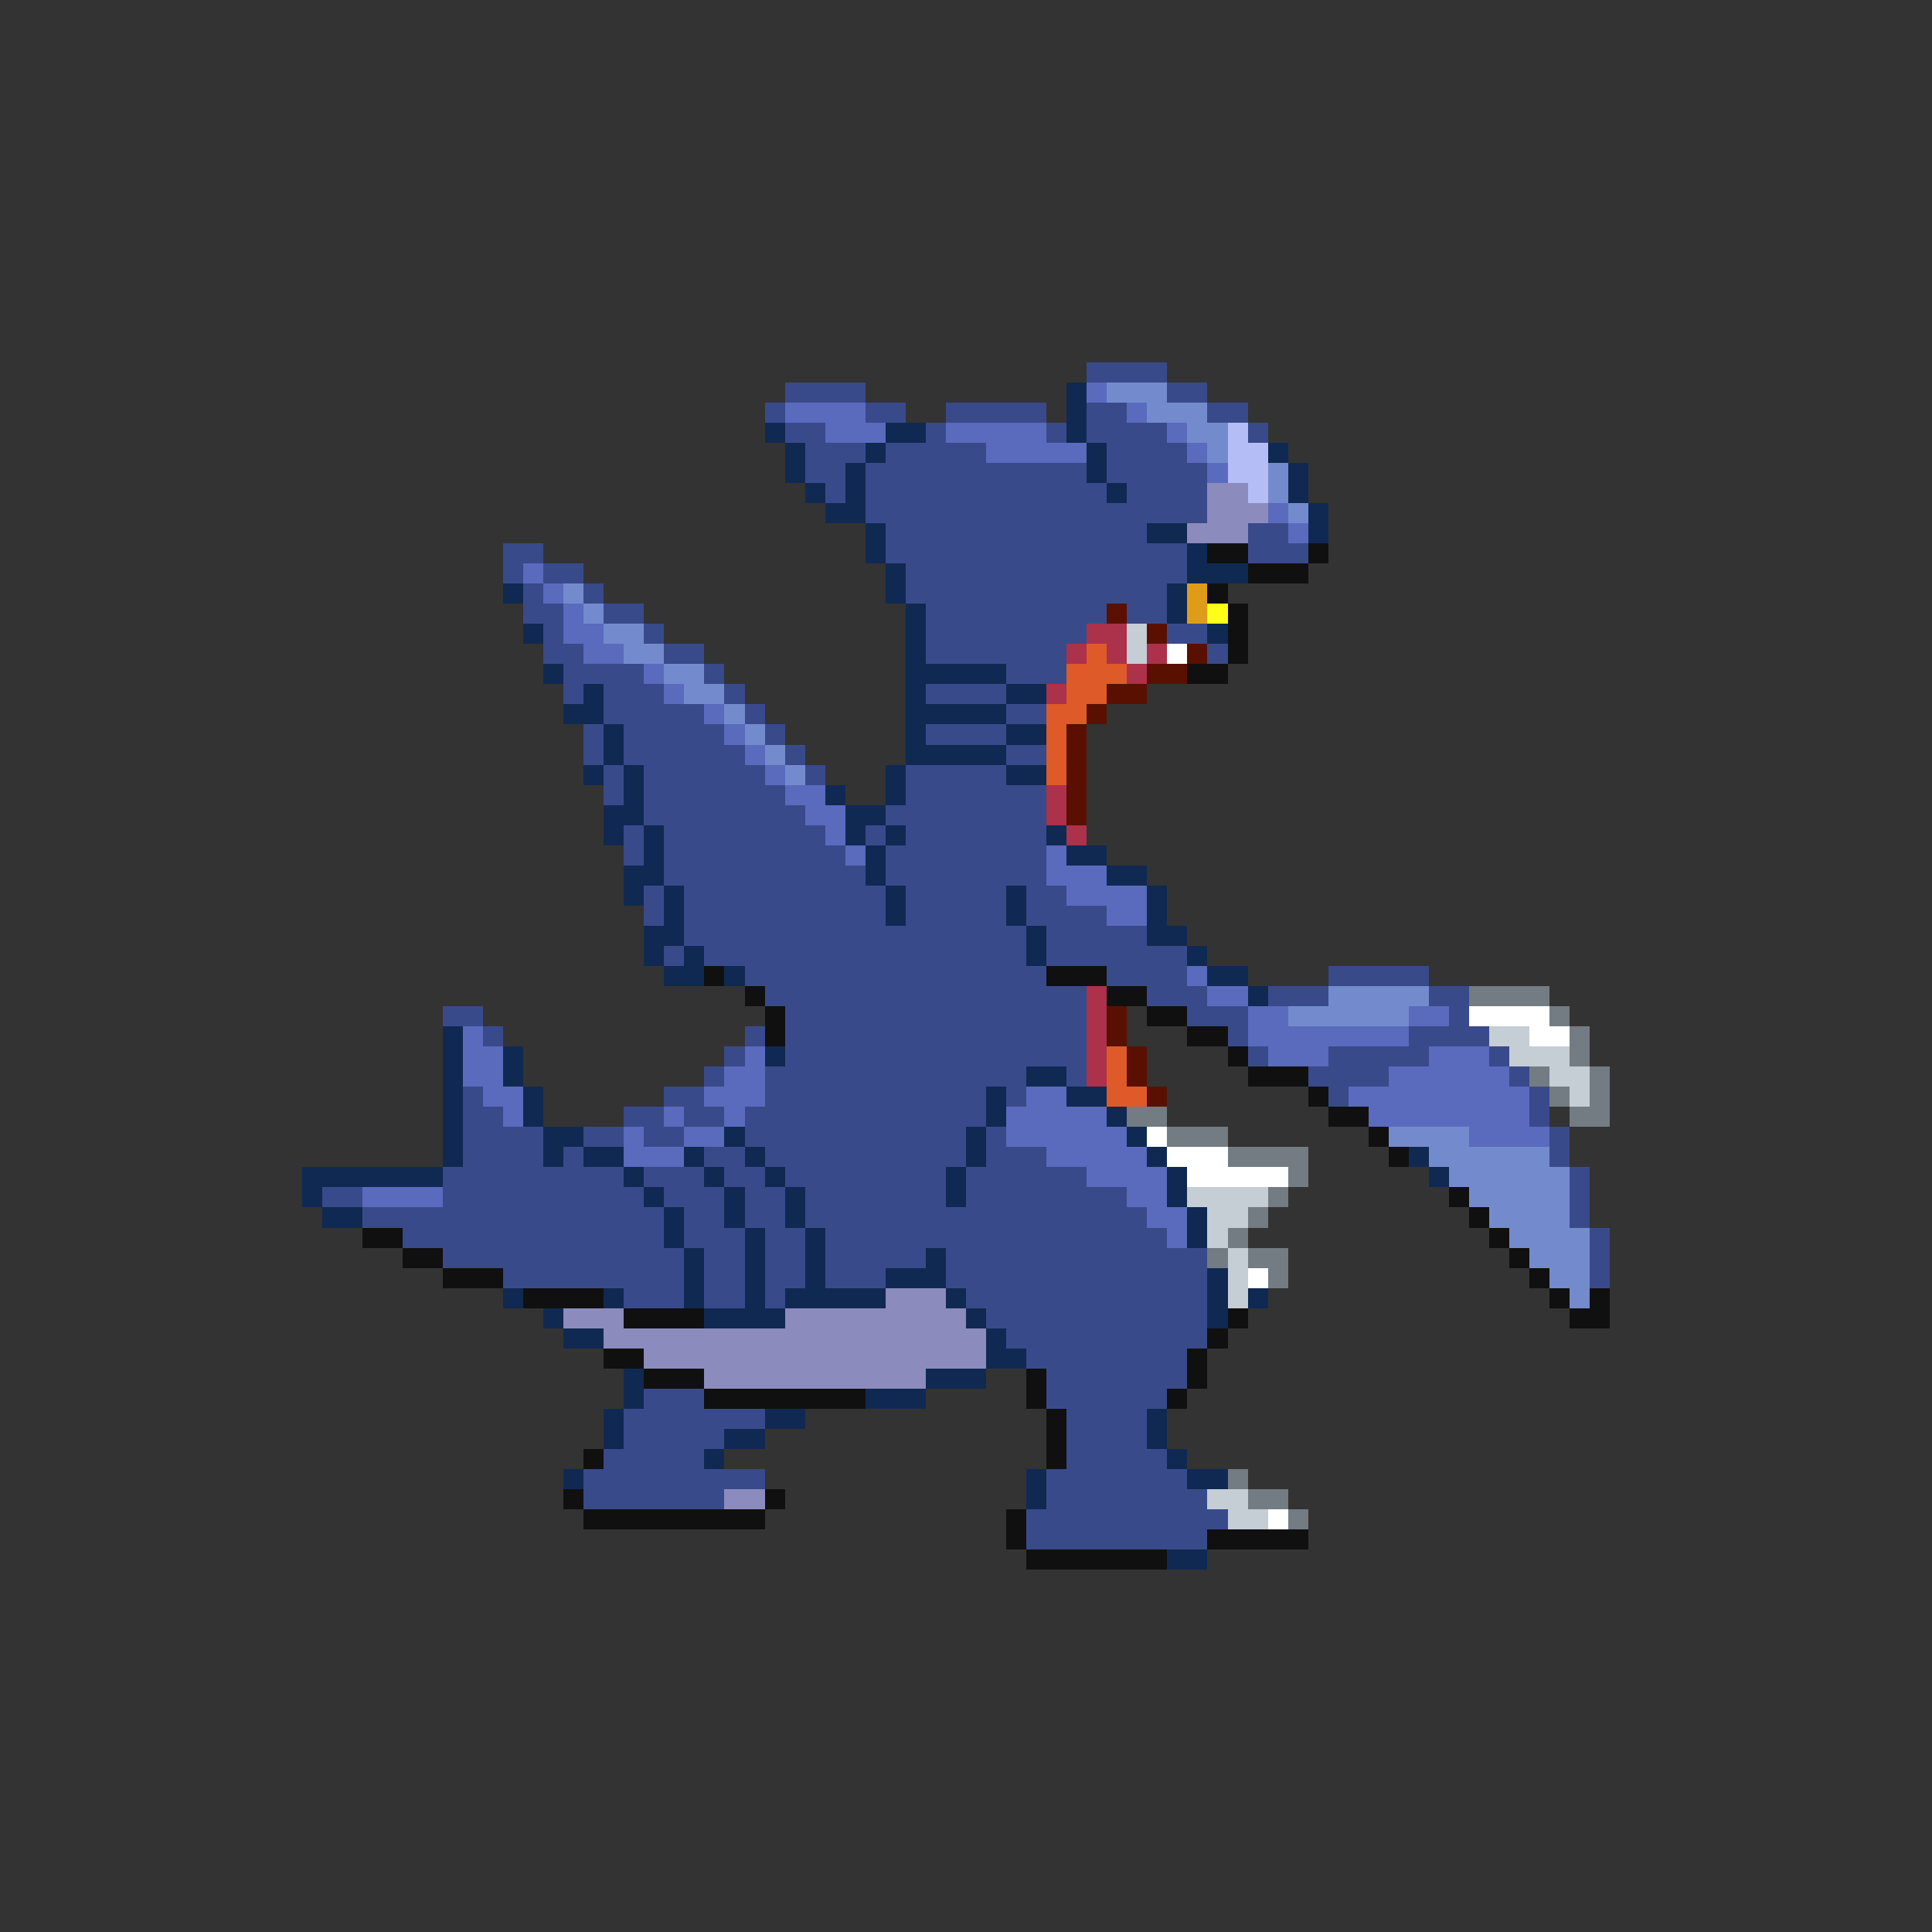 <svg xmlns="http://www.w3.org/2000/svg" viewBox="0 -0.5 96 96" shape-rendering="crispEdges">
<rect x="0" y="-0.5" width="96" height="96" fill="#333333" stroke="none"/>
<path stroke="#394a8b" d="M54 18h4M39 19h4M58 19h2M38 20h1M43 20h2M47 20h5M54 20h2M60 20h2M39 21h2M46 21h1M52 21h1M54 21h4M62 21h1M40 22h3M44 22h5M55 22h4M40 23h2M43 23h11M55 23h5M41 24h1M43 24h12M56 24h4M43 25h17M44 26h13M62 26h2M25 27h2M44 27h15M62 27h3M25 28h1M27 28h2M45 28h14M26 29h1M29 29h1M45 29h13M26 30h2M30 30h2M46 30h9M56 30h2M27 31h1M32 31h1M46 31h8M58 31h2M27 32h2M33 32h2M46 32h7M60 32h1M28 33h4M35 33h1M50 33h3M28 34h1M30 34h3M36 34h1M46 34h4M30 35h5M37 35h1M50 35h2M29 36h1M31 36h5M38 36h1M46 36h4M29 37h1M31 37h6M39 37h1M50 37h2M30 38h1M32 38h6M40 38h1M45 38h5M30 39h1M32 39h7M45 39h7M32 40h8M44 40h8M31 41h1M33 41h8M43 41h1M45 41h7M31 42h1M33 42h9M44 42h8M33 43h10M44 43h8M32 44h1M34 44h10M45 44h5M51 44h2M32 45h1M34 45h10M45 45h5M51 45h4M34 46h17M52 46h5M33 47h1M35 47h16M52 47h7M37 48h15M55 48h4M66 48h5M38 49h16M57 49h3M63 49h3M71 49h2M22 50h2M39 50h15M59 50h3M72 50h1M24 51h1M37 51h1M39 51h15M61 51h1M70 51h4M36 52h1M39 52h15M62 52h1M66 52h5M74 52h1M35 53h1M38 53h13M53 53h1M65 53h4M75 53h1M23 54h1M33 54h2M38 54h11M50 54h1M66 54h1M76 54h1M23 55h2M31 55h2M34 55h2M37 55h12M76 55h1M23 56h4M29 56h2M32 56h2M37 56h11M49 56h1M77 56h1M23 57h4M28 57h1M35 57h2M38 57h10M49 57h3M77 57h1M22 58h9M32 58h3M36 58h2M39 58h8M48 58h6M78 58h1M16 59h2M22 59h10M33 59h3M37 59h2M40 59h7M48 59h8M78 59h1M18 60h15M34 60h2M37 60h2M40 60h17M78 60h1M20 61h13M34 61h3M38 61h2M41 61h17M79 61h1M22 62h12M35 62h2M38 62h2M41 62h5M47 62h13M79 62h1M25 63h9M35 63h2M38 63h2M41 63h3M47 63h13M79 63h1M31 64h3M35 64h2M38 64h1M48 64h12M49 65h11M50 66h10M51 67h8M52 68h7M32 69h3M52 69h6M31 70h7M53 70h4M31 71h5M53 71h4M30 72h5M53 72h5M29 73h9M52 73h7M29 74h7M52 74h8M51 75h10M51 76h9" />
<path stroke="#102952" d="M53 19h1M53 20h1M38 21h1M44 21h2M53 21h1M39 22h1M43 22h1M54 22h1M63 22h1M39 23h1M42 23h1M54 23h1M64 23h1M40 24h1M42 24h1M55 24h1M64 24h1M41 25h2M65 25h1M43 26h1M57 26h2M65 26h1M43 27h1M59 27h1M44 28h1M59 28h3M25 29h1M44 29h1M58 29h1M45 30h1M58 30h1M26 31h1M45 31h1M60 31h1M45 32h1M27 33h1M45 33h5M29 34h1M45 34h1M50 34h2M28 35h2M45 35h5M30 36h1M45 36h1M50 36h2M30 37h1M45 37h5M29 38h1M31 38h1M44 38h1M50 38h2M31 39h1M41 39h1M44 39h1M30 40h2M42 40h2M30 41h1M32 41h1M42 41h1M44 41h1M52 41h1M32 42h1M43 42h1M53 42h2M31 43h2M43 43h1M55 43h2M31 44h1M33 44h1M44 44h1M50 44h1M57 44h1M33 45h1M44 45h1M50 45h1M57 45h1M32 46h2M51 46h1M57 46h2M32 47h1M34 47h1M51 47h1M59 47h1M33 48h2M36 48h1M60 48h2M62 49h1M22 51h1M22 52h1M25 52h1M38 52h1M22 53h1M25 53h1M51 53h2M22 54h1M26 54h1M49 54h1M53 54h2M22 55h1M26 55h1M49 55h1M55 55h1M22 56h1M27 56h2M36 56h1M48 56h1M56 56h1M22 57h1M27 57h1M29 57h2M34 57h1M37 57h1M48 57h1M57 57h1M70 57h1M15 58h7M31 58h1M35 58h1M38 58h1M47 58h1M58 58h1M71 58h1M15 59h1M32 59h1M36 59h1M39 59h1M47 59h1M58 59h1M16 60h2M33 60h1M36 60h1M39 60h1M59 60h1M33 61h1M37 61h1M40 61h1M59 61h1M34 62h1M37 62h1M40 62h1M46 62h1M34 63h1M37 63h1M40 63h1M44 63h3M60 63h1M25 64h1M30 64h1M34 64h1M37 64h1M39 64h5M47 64h1M60 64h1M62 64h1M27 65h1M35 65h4M48 65h1M60 65h1M28 66h2M49 66h1M49 67h2M31 68h1M46 68h3M31 69h1M43 69h3M30 70h1M38 70h2M57 70h1M30 71h1M36 71h2M57 71h1M35 72h1M58 72h1M28 73h1M51 73h1M59 73h2M51 74h1M58 77h2" />
<path stroke="#5a6abd" d="M54 19h1M39 20h4M56 20h1M41 21h3M47 21h5M58 21h1M49 22h5M59 22h1M60 23h1M63 25h1M64 26h1M26 28h1M27 29h1M28 30h1M28 31h2M29 32h2M32 33h1M33 34h1M35 35h1M36 36h1M37 37h1M38 38h1M39 39h2M40 40h2M41 41h1M42 42h1M52 42h1M52 43h3M53 44h4M55 45h2M59 48h1M60 49h2M62 50h2M70 50h2M23 51h1M62 51h8M23 52h2M37 52h1M63 52h3M71 52h3M23 53h2M36 53h2M69 53h6M24 54h2M35 54h3M51 54h2M67 54h9M25 55h1M33 55h1M36 55h1M50 55h5M68 55h8M31 56h1M34 56h2M50 56h6M73 56h4M31 57h3M52 57h5M54 58h4M18 59h4M56 59h2M57 60h2M58 61h1" />
<path stroke="#738bcd" d="M55 19h3M57 20h3M59 21h2M60 22h1M63 23h1M63 24h1M64 25h1M28 29h1M29 30h1M30 31h2M31 32h2M33 33h2M34 34h2M36 35h1M37 36h1M38 37h1M39 38h1M66 49h5M64 50h6M69 56h4M71 57h6M72 58h6M73 59h5M74 60h4M75 61h4M76 62h3M77 63h2M78 64h1" />
<path stroke="#b4bdf6" d="M61 21h1M61 22h2M61 23h2M62 24h1" />
<path stroke="#8b8bbd" d="M60 24h2M60 25h3M59 26h3M44 64h3M28 65h3M39 65h9M30 66h19M32 67h17M35 68h11M36 74h2" />
<path stroke="#101010" d="M60 27h2M65 27h1M62 28h3M60 29h1M61 30h1M61 31h1M61 32h1M59 33h2M35 48h1M52 48h3M37 49h1M55 49h2M38 50h1M57 50h2M38 51h1M59 51h2M61 52h1M62 53h3M65 54h1M66 55h2M68 56h1M69 57h1M72 59h1M73 60h1M18 61h2M74 61h1M20 62h2M75 62h1M22 63h3M76 63h1M26 64h4M77 64h1M79 64h1M31 65h4M61 65h1M78 65h2M60 66h1M30 67h2M59 67h1M32 68h3M51 68h1M59 68h1M35 69h8M51 69h1M58 69h1M52 70h1M52 71h1M29 72h1M52 72h1M28 74h1M38 74h1M29 75h9M50 75h1M50 76h1M60 76h5M51 77h7" />
<path stroke="#de9c18" d="M59 29h1M59 30h1" />
<path stroke="#5a1000" d="M55 30h1M57 31h1M59 32h1M57 33h2M55 34h2M54 35h1M53 36h1M53 37h1M53 38h1M53 39h1M53 40h1M55 50h1M55 51h1M56 52h1M56 53h1M57 54h1" />
<path stroke="#ffff18" d="M60 30h1" />
<path stroke="#ac314a" d="M54 31h2M53 32h1M55 32h1M57 32h1M56 33h1M52 34h1M52 39h1M52 40h1M53 41h1M54 49h1M54 50h1M54 51h1M54 52h1M54 53h1" />
<path stroke="#c5cdd5" d="M56 31h1M56 32h1M74 51h2M75 52h3M77 53h2M78 54h1M59 59h4M60 60h2M60 61h1M61 62h1M61 63h1M61 64h1M60 74h2M61 75h2" />
<path stroke="#de5a29" d="M54 32h1M53 33h3M53 34h2M52 35h2M52 36h1M52 37h1M52 38h1M55 52h1M55 53h1M55 54h2" />
<path stroke="#ffffff" d="M58 32h1M73 50h4M76 51h2M57 56h1M58 57h3M59 58h5M62 63h1M63 75h1" />
<path stroke="#737b83" d="M73 49h4M77 50h1M78 51h1M78 52h1M76 53h1M79 53h1M77 54h1M79 54h1M56 55h2M78 55h2M58 56h3M61 57h4M64 58h1M63 59h1M62 60h1M61 61h1M60 62h1M62 62h2M63 63h1M61 73h1M62 74h2M64 75h1" />
</svg>
